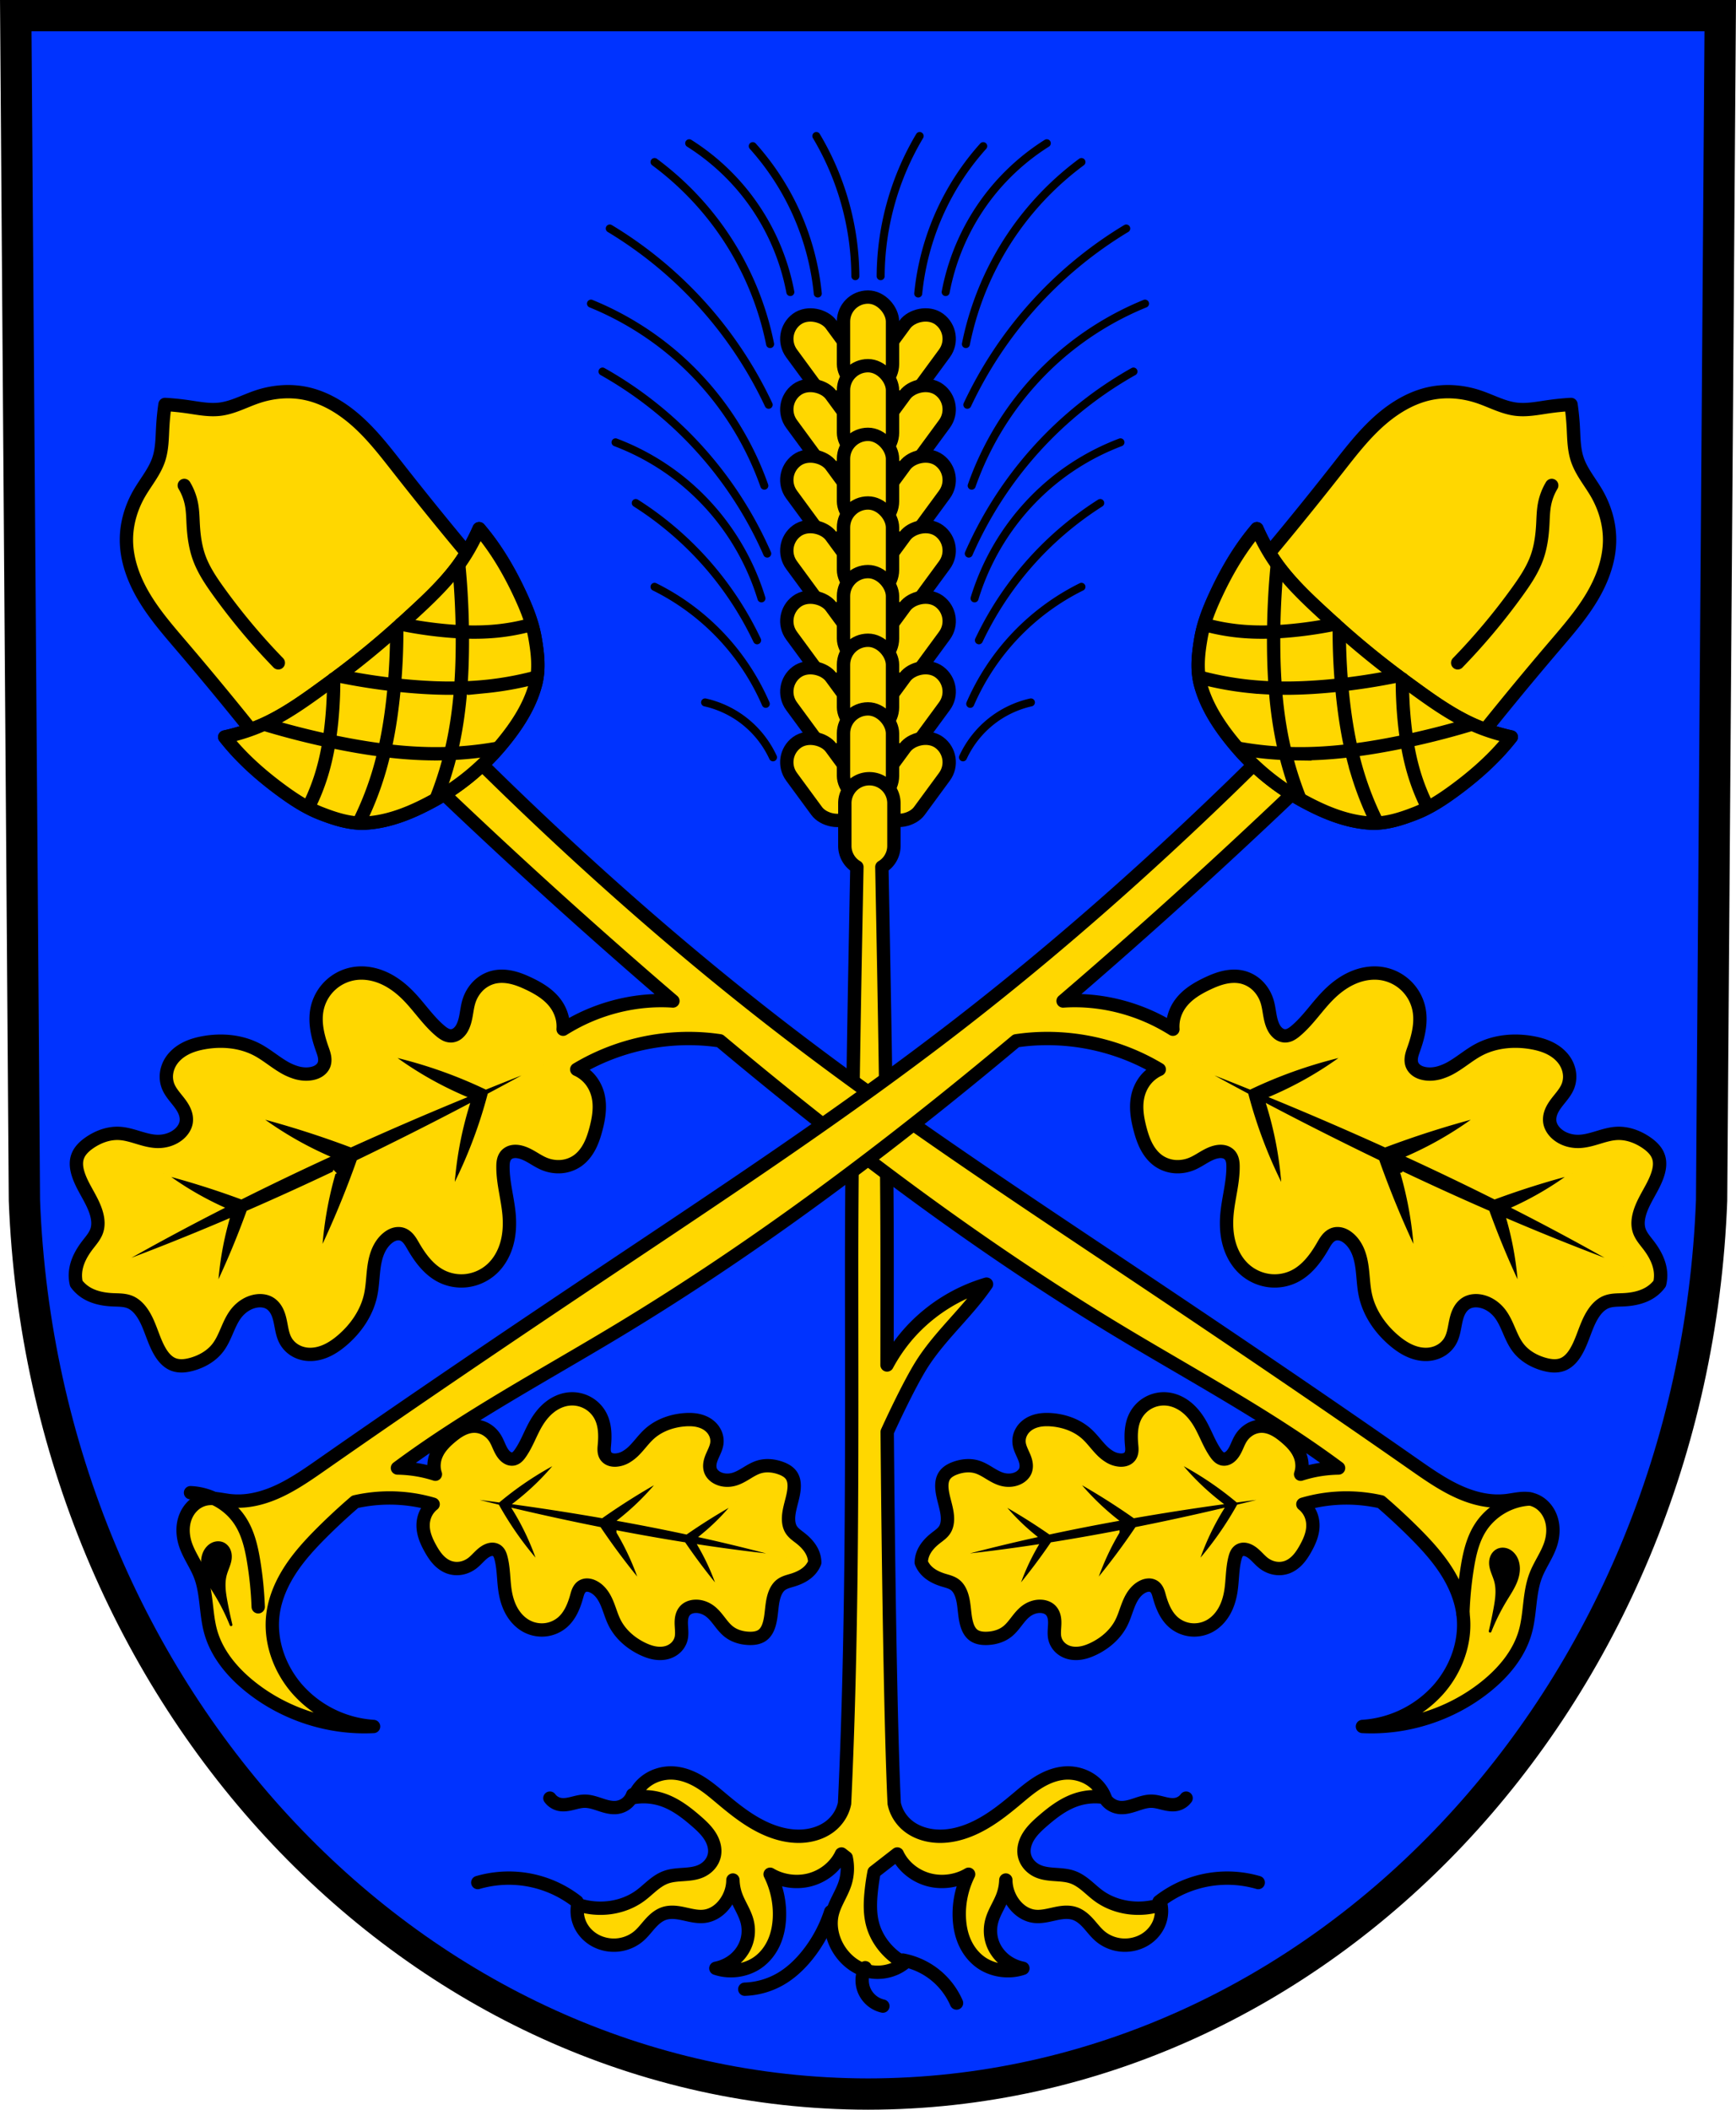 <svg xmlns="http://www.w3.org/2000/svg" width="651.195" height="791.22" viewBox="0 0 172.295 209.344"><g transform="translate(-1.188 -14.904)"><path style="fill:#03f;fill-opacity:1;fill-rule:evenodd;stroke:#000;stroke-width:3.104;stroke-opacity:1" d="m171.92 16.456-.858 117.58c-1.872 49.46-38.865 88.632-83.726 88.66-44.821-.061-81.827-39.247-83.726-88.66l-.858-117.58h84.582z"/><rect transform="rotate(-36.293)" rx="2.432" ry="2.432" y="85.05" x="34.699" height="9.082" width="4.864" style="fill:gold;fill-opacity:1;stroke:#000;stroke-width:1.323;stroke-linecap:round;stroke-linejoin:round;stroke-miterlimit:4;stroke-dasharray:none;stroke-opacity:1;paint-order:markers fill stroke"/><rect transform="rotate(-36.293)" rx="2.432" ry="2.432" y="90.693" x="30.555" height="9.082" width="4.864" style="fill:gold;fill-opacity:1;stroke:#000;stroke-width:1.323;stroke-linecap:round;stroke-linejoin:round;stroke-miterlimit:4;stroke-dasharray:none;stroke-opacity:1;paint-order:markers fill stroke"/><rect transform="rotate(-36.293)" rx="2.432" ry="2.432" y="96.336" x="26.41" height="9.082" width="4.864" style="fill:gold;fill-opacity:1;stroke:#000;stroke-width:1.323;stroke-linecap:round;stroke-linejoin:round;stroke-miterlimit:4;stroke-dasharray:none;stroke-opacity:1;paint-order:markers fill stroke"/><rect transform="rotate(-36.293)" rx="2.432" ry="2.432" y="101.979" x="22.266" height="9.082" width="4.864" style="fill:gold;fill-opacity:1;stroke:#000;stroke-width:1.323;stroke-linecap:round;stroke-linejoin:round;stroke-miterlimit:4;stroke-dasharray:none;stroke-opacity:1;paint-order:markers fill stroke"/><rect transform="rotate(-36.293)" rx="2.432" ry="2.432" y="107.623" x="18.122" height="9.082" width="4.864" style="fill:gold;fill-opacity:1;stroke:#000;stroke-width:1.323;stroke-linecap:round;stroke-linejoin:round;stroke-miterlimit:4;stroke-dasharray:none;stroke-opacity:1;paint-order:markers fill stroke"/><rect transform="rotate(-36.293)" rx="2.432" ry="2.432" y="113.266" x="13.978" height="9.082" width="4.864" style="fill:gold;fill-opacity:1;stroke:#000;stroke-width:1.323;stroke-linecap:round;stroke-linejoin:round;stroke-miterlimit:4;stroke-dasharray:none;stroke-opacity:1;paint-order:markers fill stroke"/><rect transform="rotate(-36.293)" rx="2.432" ry="2.432" y="118.909" x="9.833" height="9.082" width="4.864" style="fill:gold;fill-opacity:1;stroke:#000;stroke-width:1.323;stroke-linecap:round;stroke-linejoin:round;stroke-miterlimit:4;stroke-dasharray:none;stroke-opacity:1;paint-order:markers fill stroke"/><rect style="fill:gold;fill-opacity:1;stroke:#000;stroke-width:1.323;stroke-linecap:round;stroke-linejoin:round;stroke-miterlimit:4;stroke-dasharray:none;stroke-opacity:1;paint-order:markers fill stroke" width="4.864" height="9.082" x="-106.086" y="-18.342" ry="2.432" rx="2.432" transform="scale(-1 1) rotate(-36.293)"/><rect style="fill:gold;fill-opacity:1;stroke:#000;stroke-width:1.323;stroke-linecap:round;stroke-linejoin:round;stroke-miterlimit:4;stroke-dasharray:none;stroke-opacity:1;paint-order:markers fill stroke" width="4.864" height="9.082" x="-110.23" y="-12.699" ry="2.432" rx="2.432" transform="scale(-1 1) rotate(-36.293)"/><rect style="fill:gold;fill-opacity:1;stroke:#000;stroke-width:1.323;stroke-linecap:round;stroke-linejoin:round;stroke-miterlimit:4;stroke-dasharray:none;stroke-opacity:1;paint-order:markers fill stroke" width="4.864" height="9.082" x="-114.375" y="-7.056" ry="2.432" rx="2.432" transform="scale(-1 1) rotate(-36.293)"/><rect style="fill:gold;fill-opacity:1;stroke:#000;stroke-width:1.323;stroke-linecap:round;stroke-linejoin:round;stroke-miterlimit:4;stroke-dasharray:none;stroke-opacity:1;paint-order:markers fill stroke" width="4.864" height="9.082" x="-118.519" y="-1.413" ry="2.432" rx="2.432" transform="scale(-1 1) rotate(-36.293)"/><rect style="fill:gold;fill-opacity:1;stroke:#000;stroke-width:1.323;stroke-linecap:round;stroke-linejoin:round;stroke-miterlimit:4;stroke-dasharray:none;stroke-opacity:1;paint-order:markers fill stroke" width="4.864" height="9.082" x="-122.663" y="4.23" ry="2.432" rx="2.432" transform="scale(-1 1) rotate(-36.293)"/><rect style="fill:gold;fill-opacity:1;stroke:#000;stroke-width:1.323;stroke-linecap:round;stroke-linejoin:round;stroke-miterlimit:4;stroke-dasharray:none;stroke-opacity:1;paint-order:markers fill stroke" width="4.864" height="9.082" x="-126.807" y="9.873" ry="2.432" rx="2.432" transform="scale(-1 1) rotate(-36.293)"/><rect style="fill:gold;fill-opacity:1;stroke:#000;stroke-width:1.323;stroke-linecap:round;stroke-linejoin:round;stroke-miterlimit:4;stroke-dasharray:none;stroke-opacity:1;paint-order:markers fill stroke" width="4.864" height="9.082" x="-130.952" y="15.516" ry="2.432" rx="2.432" transform="scale(-1 1) rotate(-36.293)"/><rect style="fill:gold;fill-opacity:1;stroke:#000;stroke-width:1.323;stroke-linecap:round;stroke-linejoin:round;stroke-miterlimit:4;stroke-dasharray:none;stroke-opacity:1;paint-order:markers fill stroke" width="4.864" height="9.082" x="84.904" y="44.381" ry="2.432" rx="2.432"/><rect style="fill:gold;fill-opacity:1;stroke:#000;stroke-width:1.323;stroke-linecap:round;stroke-linejoin:round;stroke-miterlimit:4;stroke-dasharray:none;stroke-opacity:1;paint-order:markers fill stroke" width="4.864" height="9.082" x="84.904" y="51.192" ry="2.432" rx="2.432"/><rect style="fill:gold;fill-opacity:1;stroke:#000;stroke-width:1.323;stroke-linecap:round;stroke-linejoin:round;stroke-miterlimit:4;stroke-dasharray:none;stroke-opacity:1;paint-order:markers fill stroke" width="4.864" height="9.082" x="84.904" y="58.003" ry="2.432" rx="2.432"/><rect style="fill:gold;fill-opacity:1;stroke:#000;stroke-width:1.323;stroke-linecap:round;stroke-linejoin:round;stroke-miterlimit:4;stroke-dasharray:none;stroke-opacity:1;paint-order:markers fill stroke" width="4.864" height="9.082" x="84.904" y="64.813" ry="2.432" rx="2.432"/><rect style="fill:gold;fill-opacity:1;stroke:#000;stroke-width:1.323;stroke-linecap:round;stroke-linejoin:round;stroke-miterlimit:4;stroke-dasharray:none;stroke-opacity:1;paint-order:markers fill stroke" width="4.864" height="9.082" x="84.904" y="71.624" ry="2.432" rx="2.432"/><rect style="fill:gold;fill-opacity:1;stroke:#000;stroke-width:1.323;stroke-linecap:round;stroke-linejoin:round;stroke-miterlimit:4;stroke-dasharray:none;stroke-opacity:1;paint-order:markers fill stroke" width="4.864" height="9.082" x="84.904" y="78.435" ry="2.432" rx="2.432"/><rect style="fill:gold;fill-opacity:1;stroke:#000;stroke-width:1.323;stroke-linecap:round;stroke-linejoin:round;stroke-miterlimit:4;stroke-dasharray:none;stroke-opacity:1;paint-order:markers fill stroke" width="4.864" height="9.082" x="84.904" y="85.246" ry="2.432" rx="2.432"/><path d="M-109.494 90.052a9.828 9.828 0 0 0-3.011-3.728 9.816 9.816 0 0 0-3.728-1.72M-110.211 84.747a23.345 23.345 0 0 0-4.445-6.738 23.347 23.347 0 0 0-6.595-4.875M-111.072 78.439a32.78 32.78 0 0 0-4.874-7.456 32.786 32.786 0 0 0-7.169-6.165M-110.641 74.28a24.156 24.156 0 0 0-7.6-11.469 24.048 24.048 0 0 0-6.881-4.014M-110.068 69.836a38.515 38.515 0 0 0-7.885-11.613 38.47 38.47 0 0 0-8.46-6.451M-110.355 63.098a30.54 30.54 0 0 0-8.459-12.617 30.455 30.455 0 0 0-8.745-5.448M-109.925 55.07a40.574 40.574 0 0 0-6.308-9.607 40.584 40.584 0 0 0-9.462-7.885M-109.781 49.047a29.83 29.83 0 0 0-4.875-11.326 29.786 29.786 0 0 0-6.595-6.738M-107.774 43.886a22.418 22.418 0 0 0-4.445-9.75 22.364 22.364 0 0 0-5.591-5.017M-105.05 44.03A25.758 25.758 0 0 0-107.2 36a25.752 25.752 0 0 0-4.302-6.594M-101.322 42.309a27.462 27.462 0 0 0-3.871-13.907" style="fill:none;stroke:#000;stroke-width:.794;stroke-linecap:round;stroke-linejoin:round;stroke-miterlimit:4;stroke-dasharray:none;stroke-opacity:1" transform="translate(187.401)"/><path style="fill:none;stroke:#000;stroke-width:.794;stroke-linecap:round;stroke-linejoin:round;stroke-miterlimit:4;stroke-dasharray:none;stroke-opacity:1" d="M-109.494 90.052a9.828 9.828 0 0 0-3.011-3.728 9.816 9.816 0 0 0-3.728-1.72M-110.211 84.747a23.345 23.345 0 0 0-4.445-6.738 23.347 23.347 0 0 0-6.595-4.875M-111.072 78.439a32.78 32.78 0 0 0-4.874-7.456 32.786 32.786 0 0 0-7.169-6.165M-110.641 74.28a24.156 24.156 0 0 0-7.6-11.469 24.048 24.048 0 0 0-6.881-4.014M-110.068 69.836a38.515 38.515 0 0 0-7.885-11.613 38.47 38.47 0 0 0-8.46-6.451M-110.355 63.098a30.54 30.54 0 0 0-8.459-12.617 30.455 30.455 0 0 0-8.745-5.448M-109.925 55.07a40.574 40.574 0 0 0-6.308-9.607 40.584 40.584 0 0 0-9.462-7.885M-109.781 49.047a29.83 29.83 0 0 0-4.875-11.326 29.786 29.786 0 0 0-6.595-6.738M-107.774 43.886a22.418 22.418 0 0 0-4.445-9.75 22.364 22.364 0 0 0-5.591-5.017M-105.05 44.03A25.758 25.758 0 0 0-107.2 36a25.752 25.752 0 0 0-4.302-6.594M-101.322 42.309a27.462 27.462 0 0 0-3.871-13.907" transform="matrix(-1 0 0 1 -12.73 0)"/><path style="fill:gold;fill-opacity:1;stroke:#000;stroke-width:5;stroke-linecap:round;stroke-linejoin:round;stroke-miterlimit:4;stroke-dasharray:none;stroke-opacity:1" d="M325.598 291.6a9.171 9.171 0 0 0-9.192 9.191v15.943a9.159 9.159 0 0 0 4.516 7.91c-.961 50.575-1.988 101.162-1.969 151.745.023 66.31.474 132.622-2.646 198.869-.675 3.427-2.712 6.606-5.63 8.781-3.101 2.313-7.102 3.457-11.072 3.543-3.97.086-7.912-.84-11.554-2.316-6.63-2.688-12.25-7.124-17.625-11.633-2.772-2.325-5.528-4.7-8.678-6.559-3.15-1.858-6.76-3.189-10.486-3.195-3.037-.004-6.067.892-8.545 2.53-2.478 1.637-4.392 4.007-5.395 6.68a22.309 22.309 0 0 1 9.873.544c5.124 1.474 9.425 4.726 13.358 8.127 1.995 1.725 3.958 3.536 5.347 5.719 1.39 2.182 2.167 4.8 1.621 7.287-.286 1.305-.93 2.537-1.841 3.564-.91 1.027-2.083 1.848-3.385 2.397-1.982.834-4.195 1.027-6.363 1.177-2.169.15-4.377.276-6.412.99-1.95.685-3.645 1.88-5.206 3.169-1.56 1.287-3.02 2.684-4.668 3.875-3.19 2.304-7.045 3.776-11.035 4.335a27.217 27.217 0 0 1-12.197-1.084 12.068 12.068 0 0 0 .81 7.317c1.026 2.296 2.787 4.301 4.999 5.69 2.513 1.576 5.598 2.342 8.619 2.146 3.021-.196 5.962-1.352 8.224-3.23 1.71-1.42 3.01-3.207 4.483-4.84 1.473-1.634 3.212-3.172 5.388-3.83 1.214-.368 2.514-.443 3.786-.352 1.272.09 2.524.343 3.765.617 2.483.548 5.031 1.192 7.551.818 1.554-.23 3.027-.849 4.303-1.709 1.275-.86 2.357-1.956 3.246-3.168 1.86-2.536 2.885-5.597 2.904-8.67.06 2.027.451 4.043 1.16 5.96 1.163 3.142 3.16 5.997 4.065 9.212.695 2.474.71 5.116 0 7.586-.728 2.532-2.218 4.869-4.254 6.674-2.037 1.805-4.613 3.073-7.36 3.621 5.173 1.769 11.281.926 15.682-2.166 2.72-1.91 4.763-4.588 6.076-7.517 1.314-2.93 1.918-6.108 2.053-9.282.237-5.573-.968-11.196-3.484-16.255 4.24 2.546 9.638 3.352 14.52 2.168 5.363-1.303 9.995-5.007 12.195-9.754l1.777 1.382c.672 3.158.562 6.483-.422 9.559-1.3 4.064-3.979 7.633-4.893 11.8-.847 3.867-.071 7.987 1.727 11.513 2.292 4.495 6.357 8.17 11.225 9.498 4.801 1.31 10.199.207 14.103-2.88a25.239 25.239 0 0 1-6.619-5.179c-2.395-2.627-4.231-5.786-5.182-9.211-1.11-4.003-.997-8.242-.576-12.375a86.31 86.31 0 0 1 1.076-7.352l8.69-6.755c2.2 4.747 6.835 8.451 12.199 9.754 4.881 1.184 10.276.378 14.518-2.168-2.517 5.06-3.722 10.682-3.485 16.255.135 3.174.74 6.352 2.053 9.282 1.313 2.93 3.359 5.607 6.078 7.517 4.401 3.092 10.507 3.935 15.68 2.166-2.747-.548-5.323-1.816-7.36-3.62-2.036-1.806-3.527-4.143-4.255-6.675-.71-2.47-.696-5.112 0-7.586.904-3.215 2.901-6.07 4.064-9.213a18.764 18.764 0 0 0 1.162-5.958c.019 3.072 1.045 6.133 2.904 8.67.889 1.211 1.969 2.308 3.245 3.167 1.275.86 2.75 1.479 4.304 1.71 2.52.373 5.068-.27 7.551-.819 1.241-.274 2.494-.526 3.766-.617 1.272-.091 2.571-.015 3.785.351 2.177.659 3.913 2.197 5.386 3.83 1.474 1.634 2.777 3.421 4.487 4.84 2.262 1.879 5.2 3.035 8.22 3.23 3.022.197 6.109-.569 8.622-2.146 2.211-1.388 3.972-3.393 4.998-5.69a12.066 12.066 0 0 0 .808-7.316 27.205 27.205 0 0 1-12.195 1.084c-3.99-.559-7.843-2.03-11.033-4.336-1.648-1.19-3.108-2.587-4.668-3.875-1.56-1.287-3.257-2.483-5.207-3.167-2.035-.715-4.244-.84-6.412-.99-2.169-.15-4.384-.344-6.366-1.178a9.405 9.405 0 0 1-3.382-2.397c-.91-1.027-1.558-2.259-1.844-3.564-.546-2.487.235-5.105 1.625-7.287 1.39-2.183 3.35-3.994 5.346-5.72 3.932-3.4 8.233-6.652 13.357-8.126a22.298 22.298 0 0 1 9.871-.543c-1.002-2.674-2.915-5.044-5.393-6.682-2.477-1.637-5.508-2.534-8.544-2.53-3.727.009-7.336 1.338-10.487 3.196-3.15 1.858-5.908 4.234-8.68 6.559-5.375 4.509-10.992 8.945-17.623 11.633-3.642 1.476-7.586 2.402-11.556 2.316-3.97-.086-7.967-1.23-11.069-3.543-2.917-2.175-4.955-5.354-5.63-8.781-1.869-39.675-2.614-139.082-2.614-139.082s8.084-17.872 13.43-26.05c6.876-10.519 16.714-18.956 23.764-29.27a62.724 62.724 0 0 0-27.588 16.859c-3.807 4.005-7.049 8.534-9.664 13.4.009-11.575.021-23.15.025-34.726.018-50.583-1.008-101.171-1.969-151.746a9.16 9.16 0 0 0 4.514-7.909v-15.943c0-5.092-4.1-9.191-9.191-9.191z" transform="matrix(.265 0 0 .265 1.188 14.904)"/><path transform="translate(187.15)" style="fill:none;stroke:#000;stroke-width:1.323;stroke-linecap:round;stroke-linejoin:round;stroke-miterlimit:4;stroke-dasharray:none;stroke-opacity:1" d="M-128.702 203.602a11.025 11.025 0 0 0-5.045-2.199 11.011 11.011 0 0 0-4.797.305M-123.17 192.992a1.93 1.93 0 0 1-.585.835 1.93 1.93 0 0 1-.93.418c-.553.086-1.112-.073-1.644-.248-.531-.175-1.07-.37-1.63-.361-.425.007-.838.132-1.252.23-.413.1-.847.172-1.261.075a1.593 1.593 0 0 1-.914-.61M-103.516 204.601a13.544 13.544 0 0 1-2.284 4.265c-.766.962-1.673 1.827-2.741 2.436a7.6 7.6 0 0 1-3.503.99M-100.09 210.16a2.669 2.669 0 0 0-.151 2.132c.15.415.406.79.737 1.082.33.292.736.498 1.166.594M-96.358 209.399a7.308 7.308 0 0 1 2.97 1.294 7.32 7.32 0 0 1 2.36 2.97"/><path transform="matrix(-1 0 0 1 -12.478 0)" style="fill:none;stroke:#000;stroke-width:1.323;stroke-linecap:round;stroke-linejoin:round;stroke-miterlimit:4;stroke-dasharray:none;stroke-opacity:1" d="M-128.702 203.602a11.025 11.025 0 0 0-5.045-2.199 11.011 11.011 0 0 0-4.797.305M-123.17 192.992a1.93 1.93 0 0 1-.585.835 1.93 1.93 0 0 1-.93.418c-.553.086-1.112-.073-1.644-.248-.531-.175-1.07-.37-1.63-.361-.425.007-.838.132-1.252.23-.413.1-.847.172-1.261.075a1.593 1.593 0 0 1-.914-.61"/><path d="M-175.718 129.088a2.188 2.188 0 0 0-.335.63c-.193.587-.085 1.231.117 1.813.17.493.406.96.655 1.418.435.803.917 1.597 1.146 2.483.133.516.174 1.07.008 1.577-.178.543-.573.983-.921 1.437-.611.796-1.113 1.718-1.197 2.715-.032.372-.004.749.081 1.112.22.3.49.564.792.78.813.578 1.836.786 2.834.83.57.026 1.158.006 1.686.219.492.2.887.59 1.193 1.023.526.747.817 1.63 1.146 2.483.188.487.391.97.655 1.419.312.53.732 1.028 1.302 1.259.294.119.615.161.932.15.317-.012.63-.075.937-.16.99-.278 1.932-.815 2.562-1.63.402-.52.664-1.13.924-1.732.26-.603.527-1.213.938-1.725.478-.595 1.156-1.044 1.906-1.178.474-.085.984-.038 1.394.211.25.152.454.372.608.62.154.249.26.524.339.806.215.766.241 1.6.627 2.294.206.372.509.686.867.915.357.228.77.37 1.191.422.646.08 1.308-.052 1.908-.31.6-.257 1.142-.635 1.639-1.06 1.37-1.166 2.447-2.728 2.829-4.483.216-.991.209-2.016.372-3.017.082-.5.208-.997.42-1.459.212-.461.513-.887.91-1.205.197-.16.42-.292.663-.365.243-.073.508-.084.75-.008.267.085.493.272.671.489.179.217.315.465.456.708.698 1.205 1.574 2.377 2.823 2.993a4.433 4.433 0 0 0 2.497.414 4.536 4.536 0 0 0 2.49-1.165c.716-.663 1.204-1.552 1.467-2.49.262-.94.307-1.928.224-2.898-.137-1.591-.616-3.149-.606-4.747 0-.205.01-.412.057-.613.047-.2.133-.394.272-.547a1.12 1.12 0 0 1 .602-.328c.228-.047.464-.034.691.011.441.088.848.296 1.236.521.388.226.766.473 1.179.65a3.68 3.68 0 0 0 1.701.298 3.294 3.294 0 0 0 1.635-.564c.514-.354.913-.86 1.207-1.412.293-.551.487-1.15.646-1.753.282-1.066.464-2.193.222-3.265a3.963 3.963 0 0 0-.71-1.537 3.716 3.716 0 0 0-1.416-1.115c.776-.462 1.578-.88 2.405-1.242a21.708 21.708 0 0 1 10.108-1.78c.566.037 1.13.1 1.69.182 12.5 10.47 25.535 20.318 39.487 28.74 7.361 4.443 15.046 8.544 21.919 13.65-.71.013-1.418.08-2.115.205-.56.101-1.11.242-1.651.413.08-.236.126-.483.136-.731a2.812 2.812 0 0 0-.217-1.182c-.297-.72-.862-1.294-1.46-1.793-.339-.282-.694-.549-1.09-.746-.394-.197-.832-.324-1.274-.316a2.338 2.338 0 0 0-1.176.35 2.64 2.64 0 0 0-.864.876c-.166.273-.284.571-.417.862-.132.291-.283.58-.502.813-.113.12-.246.224-.397.291a.796.796 0 0 1-.482.06.855.855 0 0 1-.38-.204 1.934 1.934 0 0 1-.284-.329c-.657-.92-1.016-2.016-1.586-2.992-.347-.594-.777-1.147-1.312-1.581-.535-.434-1.18-.745-1.866-.832a3.175 3.175 0 0 0-3.192 1.629c-.472.871-.501 1.91-.414 2.895.018.198.04.398.025.597-.015.2-.068.401-.19.561a.917.917 0 0 1-.436.304c-.171.059-.354.075-.533.065a2.322 2.322 0 0 1-1.02-.321 4.005 4.005 0 0 1-.837-.669c-.502-.51-.917-1.105-1.446-1.588-.937-.855-2.197-1.312-3.467-1.42-.46-.038-.929-.034-1.381.066-.452.1-.889.297-1.23.61a2.063 2.063 0 0 0-.518.736 1.84 1.84 0 0 0-.129.887c.06.56.385 1.052.573 1.584.069.195.12.398.132.605.012.207-.015.419-.098.61-.136.313-.412.55-.721.698-.489.232-1.064.254-1.584.107-.447-.126-.85-.367-1.247-.607-.396-.24-.797-.485-1.242-.619-.697-.21-1.461-.13-2.148.119a2.86 2.86 0 0 0-.607.294 1.903 1.903 0 0 0-.137.1c-.132.106-.25.23-.341.372-.236.37-.276.83-.24 1.266.03.368.11.731.2 1.09.157.628.348 1.259.35 1.908 0 .377-.07.765-.274 1.084-.218.341-.567.573-.887.823-.56.438-1.067.982-1.301 1.652a2.52 2.52 0 0 0-.14.778c.098.245.236.474.406.676.456.54 1.122.865 1.8 1.072.388.118.796.21 1.12.45.304.224.506.56.64.913.229.606.273 1.264.35 1.908.042.368.096.735.199 1.09.12.42.32.836.672 1.095.18.134.394.22.614.268.22.049.446.061.672.057.729-.016 1.471-.217 2.048-.665.368-.285.655-.658.94-1.025.285-.368.577-.739.95-1.018.433-.324.978-.511 1.517-.47.34.025.683.148.92.392.145.148.246.335.308.533s.086.405.091.613c.013.564-.117 1.14.025 1.686.076.292.23.562.435.782.205.22.463.39.744.501.43.17.908.196 1.366.126.457-.07.897-.234 1.313-.437 1.147-.558 2.163-1.44 2.735-2.577.323-.642.499-1.347.788-2.005.144-.329.318-.648.546-.927.227-.28.51-.518.837-.667a1.41 1.41 0 0 1 .52-.132.911.911 0 0 1 .517.127c.17.106.291.274.376.454.084.181.134.375.188.567.266.951.661 1.912 1.411 2.556a3.15 3.15 0 0 0 1.643.726 3.216 3.216 0 0 0 1.916-.357c.61-.329 1.102-.853 1.448-1.45.346-.599.55-1.27.665-1.95.186-1.117.133-2.27.421-3.366.037-.14.08-.282.148-.41a.859.859 0 0 1 .283-.328.794.794 0 0 1 .472-.119c.165.008.325.06.473.13.288.139.53.354.757.577.227.224.443.46.695.655.326.252.71.432 1.116.507.407.075.834.045 1.223-.098.416-.152.78-.428 1.079-.755.299-.326.537-.703.753-1.089.382-.682.706-1.423.729-2.202a2.812 2.812 0 0 0-.216-1.181 2.64 2.64 0 0 0-.777-1.017c.615-.18 1.24-.324 1.872-.426a15.453 15.453 0 0 1 5.873.186 60.747 60.747 0 0 1 3.35 3.107c1.114 1.116 2.185 2.285 3.05 3.603.864 1.318 1.52 2.795 1.737 4.356.38 2.727-.641 5.558-2.478 7.61a11.053 11.053 0 0 1-7.493 3.618c4.379.228 8.824-1.208 12.244-3.953 1.772-1.423 3.309-3.253 3.921-5.442.516-1.843.355-3.848 1.052-5.63.414-1.06 1.116-1.995 1.466-3.077.284-.881.317-1.863-.03-2.722a3.043 3.043 0 0 0-.783-1.132 2.625 2.625 0 0 0-1.224-.62c-.782-.157-1.583.075-2.375.167a7.651 7.651 0 0 1-2.197-.08c-2.556-.45-4.77-1.982-6.897-3.467-9.336-6.52-18.77-12.896-28.237-19.223-11.832-7.908-23.729-15.749-34.983-24.46-9.529-7.377-18.577-15.363-27.226-23.755a383.406 383.406 0 0 1-8.082-8.079l-3.346 3.6a593.29 593.29 0 0 0 26.443 24.319c.605.523 1.213 1.044 1.82 1.565-.155-.01-.31-.02-.466-.026-2.855-.115-5.728.486-8.323 1.681-.727.335-1.43.722-2.109 1.146.026-.35.003-.704-.07-1.047a3.963 3.963 0 0 0-.71-1.537c-.659-.878-1.63-1.464-2.623-1.935-.561-.267-1.14-.505-1.748-.635-.608-.13-1.25-.15-1.851.017a3.302 3.302 0 0 0-1.482.893 3.73 3.73 0 0 0-.871 1.5c-.132.432-.188.882-.268 1.326-.079.444-.183.891-.4 1.287a1.765 1.765 0 0 1-.439.538 1.12 1.12 0 0 1-.638.252 1.198 1.198 0 0 1-.59-.144 2.733 2.733 0 0 1-.503-.351c-1.22-1.024-2.094-2.396-3.214-3.528-.682-.69-1.463-1.293-2.346-1.697-.882-.404-1.871-.601-2.838-.48a4.486 4.486 0 0 0-3.786 3.35c-.338 1.358-.013 2.788.452 4.101.094.266.194.53.243.808.05.277.047.572-.062.833-.098.234-.278.43-.49.57-.212.14-.456.225-.705.275-.497.1-1.015.056-1.502-.079a5.621 5.621 0 0 1-1.378-.618c-.866-.52-1.64-1.186-2.531-1.66-1.58-.838-3.46-1.017-5.23-.716-.643.11-1.28.28-1.863.575-.582.295-1.11.72-1.466 1.267-.233.358-.39.767-.447 1.189a2.6 2.6 0 0 0 .135 1.257c.28.744.895 1.302 1.338 1.961.162.243.304.502.393.78.09.28.125.578.08.868-.076.476-.37.897-.74 1.207-.585.49-1.363.722-2.124.706-.654-.015-1.29-.202-1.915-.39-.625-.189-1.258-.382-1.912-.408-1.025-.041-2.04.337-2.89.919-.262.18-.512.38-.725.617-.054.059-.104.12-.152.184z" style="fill:gold;fill-opacity:1;stroke:#000;stroke-width:1.323;stroke-linecap:butt;stroke-linejoin:round;stroke-miterlimit:4;stroke-dasharray:none;stroke-opacity:1" transform="translate(184.925)"/><path transform="rotate(-54.221 227.948 388.318)" d="M353.322 197.418a36.628 36.628 0 0 1 3.838-2.246c1.268-.642 2.608-1.218 4.027-1.31 1.986-.13 4.012.773 5.244 2.337" style="fill:none;stroke:#000;stroke-width:1.323;stroke-linecap:round;stroke-linejoin:miter;stroke-miterlimit:4;stroke-dasharray:none;stroke-opacity:1"/><path transform="rotate(-54.221 227.948 388.318)" d="M353.461 200.65c.71-.295 1.413-.607 2.107-.936.829-.393 1.672-.83 2.247-1.545.33-.41.56-.898.937-1.264.214-.209.475-.374.764-.45a1.26 1.26 0 0 1 .875.075c.32.16.548.478.632.825.083.348.029.721-.117 1.048-.162.362-.434.67-.754.903-.321.233-.69.394-1.072.502-.713.201-1.462.222-2.2.28-1.153.092-2.298.28-3.419.562z" style="fill:#000;stroke:#000;stroke-width:.265px;stroke-linecap:round;stroke-linejoin:round;stroke-opacity:1"/><path d="M-167.526 131.32a31.525 31.525 0 0 0 5.765 3.433 249.274 249.274 0 0 0-10.765 5.817 248.813 248.813 0 0 0 11.362-4.524 31.82 31.82 0 0 0-1.112 6.645 84.687 84.687 0 0 0 3.144-7.521c2.872-1.25 5.724-2.55 8.556-3.892a36.096 36.096 0 0 0-1.366 7.898 94.777 94.777 0 0 0 3.741-9.033 353.572 353.572 0 0 0 10.873-5.478 36.34 36.34 0 0 0-.92 3.732 36.2 36.2 0 0 0-.567 4.57 46.698 46.698 0 0 0 3.622-9.433 361.8 361.8 0 0 0 5.39-2.932 366.019 366.019 0 0 0-5.704 2.252 46.186 46.186 0 0 0-4.063-1.7 46.365 46.365 0 0 0-5.437-1.6 35.684 35.684 0 0 0 3.837 2.512 35.732 35.732 0 0 0 3.427 1.702 347.508 347.508 0 0 0-11.173 4.825 94.793 94.793 0 0 0-9.274-2.95 35.673 35.673 0 0 0 3.835 2.51c.988.56 2.005 1.07 3.042 1.533a297.497 297.497 0 0 0-8.474 4.069 83.421 83.421 0 0 0-7.74-2.435M-84.437 163.963a22.4 22.4 0 0 0 3.356 3.379 176.719 176.719 0 0 0-8.423 2.085 176.495 176.495 0 0 0 8.605-1.092 22.521 22.521 0 0 0-1.937 4.366 59.968 59.968 0 0 0 3.487-4.607c2.194-.35 4.383-.736 6.566-1.154a25.552 25.552 0 0 0-2.332 5.18 67.842 67.842 0 0 0 4.164-5.539 250.83 250.83 0 0 0 8.437-1.833 25.722 25.722 0 0 0-1.29 2.4A25.626 25.626 0 0 0-65 170.183a33.057 33.057 0 0 0 4.153-5.834c1.41-.34 2.817-.693 4.22-1.057-1.44.166-2.878.345-4.316.535a32.843 32.843 0 0 0-2.492-1.887 32.958 32.958 0 0 0-3.453-2.063 25.357 25.357 0 0 0 2.193 2.405c.652.628 1.339 1.22 2.054 1.776a246.51 246.51 0 0 0-8.528 1.332 67.404 67.404 0 0 0-5.851-3.671 25.348 25.348 0 0 0 4.011 3.996 210.95 210.95 0 0 0-6.54 1.29 59.27 59.27 0 0 0-4.888-3.043" style="fill:#000;fill-opacity:1;fill-rule:evenodd;stroke:gold;stroke-width:.318;stroke-miterlimit:4;stroke-dasharray:none;stroke-opacity:1" transform="translate(184.925)"/><path d="M-137.068 72.678a351.631 351.631 0 0 1-9.279-11.336c-1.244-1.586-2.482-3.192-3.974-4.546-1.491-1.356-3.268-2.462-5.244-2.86-1.587-.32-3.256-.167-4.788.353-1.223.414-2.385 1.062-3.666 1.219-1.072.13-2.15-.092-3.22-.246a25.583 25.583 0 0 0-2.24-.223c-.108.743-.182 1.49-.224 2.24-.06 1.078-.055 2.18-.395 3.205-.407 1.226-1.27 2.237-1.919 3.354-.812 1.4-1.29 3.006-1.29 4.625-.001 2.015.733 3.975 1.767 5.706 1.034 1.73 2.363 3.261 3.672 4.794A351.645 351.645 0 0 1-158.59 90.3l10.76-8.81 10.758-8.81z" style="fill:gold;fill-opacity:1;fill-rule:evenodd;stroke:#000;stroke-width:1.323;stroke-linecap:round;stroke-linejoin:round;stroke-miterlimit:4;stroke-dasharray:none" transform="translate(187.042)"/><path style="fill:none;fill-rule:evenodd;stroke:#000;stroke-width:1.323;stroke-linecap:round;stroke-linejoin:round;stroke-miterlimit:4;stroke-dasharray:none" d="M-158.232 80.677a63.01 63.01 0 0 1-5.931-7.08c-.757-1.051-1.49-2.141-1.929-3.36-.37-1.033-.52-2.132-.583-3.227-.039-.687-.044-1.379-.172-2.054a5.73 5.73 0 0 0-.718-1.883" transform="translate(187.042)"/><path d="M-136.242 88.96c1.54-1.82 2.957-3.898 3.553-6.206.38-1.475.196-3.068-.067-4.567-.264-1.507-.852-2.952-1.5-4.338-.951-2.04-2.08-4.016-3.475-5.789a25.09 25.09 0 0 0-.57-.696c-.607 1.37-1.35 2.69-2.255 3.881-1.493 1.965-3.35 3.632-5.17 5.3a85.257 85.257 0 0 1-7.36 6.025c-1.993 1.454-3.994 2.947-6.215 4.022-1.347.652-2.787 1.119-4.25 1.443.185.236.375.468.57.697 1.461 1.719 3.175 3.215 4.986 4.55 1.231.91 2.531 1.77 3.957 2.327 1.417.554 2.943 1.05 4.463.968 2.38-.129 4.697-1.107 6.784-2.258a23.483 23.483 0 0 0 6.548-5.36z" style="fill:none;fill-rule:evenodd;stroke:#000;stroke-width:1.323;stroke-linejoin:round;stroke-miterlimit:4;stroke-dasharray:none" transform="translate(187.042)"/><path d="M-142.79 94.322c-2.088 1.15-4.406 2.129-6.785 2.257-1.52.082-3.046-.413-4.463-.967-1.425-.557-2.726-1.419-3.957-2.327-1.81-1.336-3.525-2.832-4.986-4.55a24.603 24.603 0 0 1-.57-.697c1.463-.325 2.903-.792 4.25-1.444 2.221-1.075 4.22-2.566 6.216-4.021a85.438 85.438 0 0 0 7.36-6.026c1.819-1.667 3.676-3.334 5.169-5.3.905-1.191 1.647-2.511 2.254-3.88.195.228.385.46.57.696 1.397 1.772 2.525 3.749 3.477 5.788.647 1.387 1.235 2.831 1.499 4.338.263 1.5.447 3.093.067 4.567-.596 2.309-2.014 4.387-3.553 6.207a23.515 23.515 0 0 1-6.548 5.36z" style="fill:gold;fill-opacity:1;fill-rule:evenodd;stroke:#000;stroke-width:1.323;stroke-linejoin:round;stroke-miterlimit:4;stroke-dasharray:none" transform="translate(187.042)"/><path style="fill:none;fill-rule:evenodd;stroke:#000;stroke-width:1.323;stroke-linecap:round;stroke-miterlimit:4;stroke-dasharray:none" d="M-152.253 81.971c2.098.432 4.218.756 6.348.967 2.73.27 5.484.36 8.212.09a31.427 31.427 0 0 0 4.912-.883M-159.546 86.792c2.48.75 4.998 1.375 7.542 1.876 3.256.64 6.566 1.075 9.884 1.03a34.577 34.577 0 0 0 5.632-.539M-146.067 76.832a40.47 40.47 0 0 0 4.146.631c1.782.177 3.581.235 5.364.06 1.082-.107 2.156-.3 3.208-.578" transform="translate(187.042)"/><path style="fill:none;fill-rule:evenodd;stroke:#000;stroke-width:1.323;stroke-linecap:round;stroke-miterlimit:4;stroke-dasharray:none" d="M-146.479 77.246a61.843 61.843 0 0 1-.307 6.415c-.273 2.729-.73 5.447-1.532 8.07a31.408 31.408 0 0 1-1.837 4.642M-140.314 71.048c.245 2.58.362 5.174.35 7.763-.016 3.32-.244 6.65-.943 9.895a34.519 34.519 0 0 1-1.641 5.416M-152.739 82.295a40.309 40.309 0 0 1-.2 4.19c-.178 1.782-.477 3.558-1.002 5.27a20.542 20.542 0 0 1-1.2 3.032" transform="translate(187.042)"/><g><path d="M-175.718 129.088a2.188 2.188 0 0 0-.335.63c-.193.587-.085 1.231.117 1.813.17.493.406.96.655 1.418.435.803.917 1.597 1.146 2.483.133.516.174 1.07.008 1.577-.178.543-.573.983-.921 1.437-.611.796-1.113 1.718-1.197 2.715-.032.372-.004.749.081 1.112.22.3.49.564.792.78.813.578 1.836.786 2.834.83.57.026 1.158.006 1.686.219.492.2.887.59 1.193 1.023.526.747.817 1.63 1.146 2.483.188.487.391.97.655 1.419.312.53.732 1.028 1.302 1.259.294.119.615.161.932.15.317-.012.63-.075.937-.16.99-.278 1.932-.815 2.562-1.63.402-.52.664-1.13.924-1.732.26-.603.527-1.213.938-1.725.478-.595 1.156-1.044 1.906-1.178.474-.085.984-.038 1.394.211.25.152.454.372.608.62.154.249.26.524.339.806.215.766.241 1.6.627 2.294.206.372.509.686.867.915.357.228.77.37 1.191.422.646.08 1.308-.052 1.908-.31.6-.257 1.142-.635 1.639-1.06 1.37-1.166 2.447-2.728 2.829-4.483.216-.991.209-2.016.372-3.017.082-.5.208-.997.42-1.459.212-.461.513-.887.91-1.205.197-.16.42-.292.663-.365.243-.073.508-.084.75-.008.267.085.493.272.671.489.179.217.315.465.456.708.698 1.205 1.574 2.377 2.823 2.993a4.433 4.433 0 0 0 2.497.414 4.536 4.536 0 0 0 2.49-1.165c.716-.663 1.204-1.552 1.467-2.49.262-.94.307-1.928.224-2.898-.137-1.591-.616-3.149-.606-4.747 0-.205.01-.412.057-.613.047-.2.133-.394.272-.547a1.12 1.12 0 0 1 .602-.328c.228-.047.464-.034.691.011.441.088.848.296 1.236.521.388.226.766.473 1.179.65a3.68 3.68 0 0 0 1.701.298 3.294 3.294 0 0 0 1.635-.564c.514-.354.913-.86 1.207-1.412.293-.551.487-1.15.646-1.753.282-1.066.464-2.193.222-3.265a3.963 3.963 0 0 0-.71-1.537 3.716 3.716 0 0 0-1.416-1.115c.776-.462 1.578-.88 2.405-1.242a21.708 21.708 0 0 1 10.108-1.78c.566.037 1.13.1 1.69.182 12.5 10.47 25.535 20.318 39.487 28.74 7.361 4.443 15.046 8.544 21.919 13.65-.71.013-1.418.08-2.115.205-.56.101-1.11.242-1.651.413.08-.236.126-.483.136-.731a2.812 2.812 0 0 0-.217-1.182c-.297-.72-.862-1.294-1.46-1.793-.339-.282-.694-.549-1.09-.746-.394-.197-.832-.324-1.274-.316a2.338 2.338 0 0 0-1.176.35 2.64 2.64 0 0 0-.864.876c-.166.273-.284.571-.417.862-.132.291-.283.58-.502.813-.113.12-.246.224-.397.291a.796.796 0 0 1-.482.06.855.855 0 0 1-.38-.204 1.934 1.934 0 0 1-.284-.329c-.657-.92-1.016-2.016-1.586-2.992-.347-.594-.777-1.147-1.312-1.581-.535-.434-1.18-.745-1.866-.832a3.175 3.175 0 0 0-3.192 1.629c-.472.871-.501 1.91-.414 2.895.018.198.04.398.025.597-.015.2-.068.401-.19.561a.917.917 0 0 1-.436.304c-.171.059-.354.075-.533.065a2.322 2.322 0 0 1-1.02-.321 4.005 4.005 0 0 1-.837-.669c-.502-.51-.917-1.105-1.446-1.588-.937-.855-2.197-1.312-3.467-1.42-.46-.038-.929-.034-1.381.066-.452.1-.889.297-1.23.61a2.063 2.063 0 0 0-.518.736 1.84 1.84 0 0 0-.129.887c.06.56.385 1.052.573 1.584.069.195.12.398.132.605.012.207-.015.419-.098.61-.136.313-.412.55-.721.698-.489.232-1.064.254-1.584.107-.447-.126-.85-.367-1.247-.607-.396-.24-.797-.485-1.242-.619-.697-.21-1.461-.13-2.148.119a2.86 2.86 0 0 0-.607.294 1.903 1.903 0 0 0-.137.1c-.132.106-.25.23-.341.372-.236.37-.276.83-.24 1.266.03.368.11.731.2 1.09.157.628.348 1.259.35 1.908 0 .377-.07.765-.274 1.084-.218.341-.567.573-.887.823-.56.438-1.067.982-1.301 1.652a2.52 2.52 0 0 0-.14.778c.098.245.236.474.406.676.456.54 1.122.865 1.8 1.072.388.118.796.21 1.12.45.304.224.506.56.64.913.229.606.273 1.264.35 1.908.042.368.096.735.199 1.09.12.42.32.836.672 1.095.18.134.394.22.614.268.22.049.446.061.672.057.729-.016 1.471-.217 2.048-.665.368-.285.655-.658.94-1.025.285-.368.577-.739.95-1.018.433-.324.978-.511 1.517-.47.34.025.683.148.92.392.145.148.246.335.308.533s.086.405.091.613c.013.564-.117 1.14.025 1.686.076.292.23.562.435.782.205.22.463.39.744.501.43.17.908.196 1.366.126.457-.07.897-.234 1.313-.437 1.147-.558 2.163-1.44 2.735-2.577.323-.642.499-1.347.788-2.005.144-.329.318-.648.546-.927.227-.28.51-.518.837-.667a1.41 1.41 0 0 1 .52-.132.911.911 0 0 1 .517.127c.17.106.291.274.376.454.084.181.134.375.188.567.266.951.661 1.912 1.411 2.556a3.15 3.15 0 0 0 1.643.726 3.216 3.216 0 0 0 1.916-.357c.61-.329 1.102-.853 1.448-1.45.346-.599.55-1.27.665-1.95.186-1.117.133-2.27.421-3.366.037-.14.08-.282.148-.41a.859.859 0 0 1 .283-.328.794.794 0 0 1 .472-.119c.165.008.325.06.473.13.288.139.53.354.757.577.227.224.443.46.695.655.326.252.71.432 1.116.507.407.075.834.045 1.223-.098.416-.152.78-.428 1.079-.755.299-.326.537-.703.753-1.089.382-.682.706-1.423.729-2.202a2.812 2.812 0 0 0-.216-1.181 2.64 2.64 0 0 0-.777-1.017c.615-.18 1.24-.324 1.872-.426a15.453 15.453 0 0 1 5.873.186 60.747 60.747 0 0 1 3.35 3.107c1.114 1.116 2.185 2.285 3.05 3.603.864 1.318 1.52 2.795 1.737 4.356.38 2.727-.641 5.558-2.478 7.61a11.053 11.053 0 0 1-7.493 3.618c4.379.228 8.824-1.208 12.244-3.953 1.772-1.423 3.309-3.253 3.921-5.442.516-1.843.355-3.848 1.052-5.63.414-1.06 1.116-1.995 1.466-3.077.284-.881.317-1.863-.03-2.722a3.043 3.043 0 0 0-.783-1.132 2.625 2.625 0 0 0-1.224-.62c-.782-.157-1.583.075-2.375.167a7.651 7.651 0 0 1-2.197-.08c-2.556-.45-4.77-1.982-6.897-3.467-9.336-6.52-18.77-12.896-28.237-19.223-11.832-7.908-23.729-15.749-34.983-24.46-9.529-7.377-18.577-15.363-27.226-23.755a383.406 383.406 0 0 1-8.082-8.079l-3.346 3.6a593.29 593.29 0 0 0 26.443 24.319c.605.523 1.213 1.044 1.82 1.565-.155-.01-.31-.02-.466-.026-2.855-.115-5.728.486-8.323 1.681-.727.335-1.43.722-2.109 1.146.026-.35.003-.704-.07-1.047a3.963 3.963 0 0 0-.71-1.537c-.659-.878-1.63-1.464-2.623-1.935-.561-.267-1.14-.505-1.748-.635-.608-.13-1.25-.15-1.851.017a3.302 3.302 0 0 0-1.482.893 3.73 3.73 0 0 0-.871 1.5c-.132.432-.188.882-.268 1.326-.079.444-.183.891-.4 1.287a1.765 1.765 0 0 1-.439.538 1.12 1.12 0 0 1-.638.252 1.198 1.198 0 0 1-.59-.144 2.733 2.733 0 0 1-.503-.351c-1.22-1.024-2.094-2.396-3.214-3.528-.682-.69-1.463-1.293-2.346-1.697-.882-.404-1.871-.601-2.838-.48a4.486 4.486 0 0 0-3.786 3.35c-.338 1.358-.013 2.788.452 4.101.094.266.194.53.243.808.05.277.047.572-.062.833-.098.234-.278.43-.49.57-.212.14-.456.225-.705.275-.497.1-1.015.056-1.502-.079a5.621 5.621 0 0 1-1.378-.618c-.866-.52-1.64-1.186-2.531-1.66-1.58-.838-3.46-1.017-5.23-.716-.643.11-1.28.28-1.863.575-.582.295-1.11.72-1.466 1.267-.233.358-.39.767-.447 1.189a2.6 2.6 0 0 0 .135 1.257c.28.744.895 1.302 1.338 1.961.162.243.304.502.393.78.09.28.125.578.08.868-.076.476-.37.897-.74 1.207-.585.49-1.363.722-2.124.706-.654-.015-1.29-.202-1.915-.39-.625-.189-1.258-.382-1.912-.408-1.025-.041-2.04.337-2.89.919-.262.18-.512.38-.725.617-.054.059-.104.12-.152.184z" style="fill:gold;fill-opacity:1;stroke:#000;stroke-width:1.323;stroke-linecap:butt;stroke-linejoin:round;stroke-miterlimit:4;stroke-dasharray:none;stroke-opacity:1" transform="matrix(-1 0 0 1 -10.253 0)"/><path transform="scale(-1 1) rotate(-54 140.612 558.912)" d="M353.322 197.418a36.628 36.628 0 0 1 3.838-2.246c1.268-.642 2.608-1.218 4.027-1.31 1.986-.13 4.012.773 5.244 2.337" style="fill:none;stroke:#000;stroke-width:1.323;stroke-linecap:round;stroke-linejoin:miter;stroke-miterlimit:4;stroke-dasharray:none;stroke-opacity:1"/><path transform="scale(-1 1) rotate(-54 140.612 558.912)" d="M353.461 200.65c.71-.295 1.413-.607 2.107-.936.829-.393 1.672-.83 2.247-1.545.33-.41.56-.898.937-1.264.214-.209.475-.374.764-.45a1.26 1.26 0 0 1 .875.075c.32.16.548.478.632.825.083.348.029.721-.117 1.048-.162.362-.434.67-.754.903-.321.233-.69.394-1.072.502-.713.201-1.462.222-2.2.28-1.153.092-2.298.28-3.419.562z" style="fill:#000;stroke:#000;stroke-width:.265px;stroke-linecap:round;stroke-linejoin:round;stroke-opacity:1"/><path d="M-167.526 131.32a31.525 31.525 0 0 0 5.765 3.433 249.274 249.274 0 0 0-10.765 5.817 248.813 248.813 0 0 0 11.362-4.524 31.82 31.82 0 0 0-1.112 6.645 84.687 84.687 0 0 0 3.144-7.521c2.872-1.25 5.724-2.55 8.556-3.892a36.096 36.096 0 0 0-1.366 7.898 94.777 94.777 0 0 0 3.741-9.033 353.572 353.572 0 0 0 10.873-5.478 36.34 36.34 0 0 0-.92 3.732 36.2 36.2 0 0 0-.567 4.57 46.698 46.698 0 0 0 3.622-9.433 361.8 361.8 0 0 0 5.39-2.932 366.019 366.019 0 0 0-5.704 2.252 46.186 46.186 0 0 0-4.063-1.7 46.365 46.365 0 0 0-5.437-1.6 35.684 35.684 0 0 0 3.837 2.512 35.732 35.732 0 0 0 3.427 1.702 347.508 347.508 0 0 0-11.173 4.825 94.793 94.793 0 0 0-9.274-2.95 35.673 35.673 0 0 0 3.835 2.51c.988.56 2.005 1.07 3.042 1.533a297.497 297.497 0 0 0-8.474 4.069 83.421 83.421 0 0 0-7.74-2.435M-84.437 163.963a22.4 22.4 0 0 0 3.356 3.379 176.719 176.719 0 0 0-8.423 2.085 176.495 176.495 0 0 0 8.605-1.092 22.521 22.521 0 0 0-1.937 4.366 59.968 59.968 0 0 0 3.487-4.607c2.194-.35 4.383-.736 6.566-1.154a25.552 25.552 0 0 0-2.332 5.18 67.842 67.842 0 0 0 4.164-5.539 250.83 250.83 0 0 0 8.437-1.833 25.722 25.722 0 0 0-1.29 2.4A25.626 25.626 0 0 0-65 170.183a33.057 33.057 0 0 0 4.153-5.834c1.41-.34 2.817-.693 4.22-1.057-1.44.166-2.878.345-4.316.535a32.843 32.843 0 0 0-2.492-1.887 32.958 32.958 0 0 0-3.453-2.063 25.357 25.357 0 0 0 2.193 2.405c.652.628 1.339 1.22 2.054 1.776a246.51 246.51 0 0 0-8.528 1.332 67.404 67.404 0 0 0-5.851-3.671 25.348 25.348 0 0 0 4.011 3.996 210.95 210.95 0 0 0-6.54 1.29 59.27 59.27 0 0 0-4.888-3.043" style="fill:#000;fill-opacity:1;fill-rule:evenodd;stroke:gold;stroke-width:.318;stroke-miterlimit:4;stroke-dasharray:none;stroke-opacity:1" transform="matrix(-1 0 0 1 -10.253 0)"/><path d="M-137.068 72.678a351.631 351.631 0 0 1-9.279-11.336c-1.244-1.586-2.482-3.192-3.974-4.546-1.491-1.356-3.268-2.462-5.244-2.86-1.587-.32-3.256-.167-4.788.353-1.223.414-2.385 1.062-3.666 1.219-1.072.13-2.15-.092-3.22-.246a25.583 25.583 0 0 0-2.24-.223c-.108.743-.182 1.49-.224 2.24-.06 1.078-.055 2.18-.395 3.205-.407 1.226-1.27 2.237-1.919 3.354-.812 1.4-1.29 3.006-1.29 4.625-.001 2.015.733 3.975 1.767 5.706 1.034 1.73 2.363 3.261 3.672 4.794A351.645 351.645 0 0 1-158.59 90.3l10.76-8.81 10.758-8.81z" style="fill:gold;fill-opacity:1;fill-rule:evenodd;stroke:#000;stroke-width:1.323;stroke-linecap:round;stroke-linejoin:round;stroke-miterlimit:4;stroke-dasharray:none" transform="matrix(-1 0 0 1 -12.37 0)"/><path style="fill:none;fill-rule:evenodd;stroke:#000;stroke-width:1.323;stroke-linecap:round;stroke-linejoin:round;stroke-miterlimit:4;stroke-dasharray:none" d="M-158.232 80.677a63.01 63.01 0 0 1-5.931-7.08c-.757-1.051-1.49-2.141-1.929-3.36-.37-1.033-.52-2.132-.583-3.227-.039-.687-.044-1.379-.172-2.054a5.73 5.73 0 0 0-.718-1.883" transform="matrix(-1 0 0 1 -12.37 0)"/><path d="M-136.242 88.96c1.54-1.82 2.957-3.898 3.553-6.206.38-1.475.196-3.068-.067-4.567-.264-1.507-.852-2.952-1.5-4.338-.951-2.04-2.08-4.016-3.475-5.789a25.09 25.09 0 0 0-.57-.696c-.607 1.37-1.35 2.69-2.255 3.881-1.493 1.965-3.35 3.632-5.17 5.3a85.257 85.257 0 0 1-7.36 6.025c-1.993 1.454-3.994 2.947-6.215 4.022-1.347.652-2.787 1.119-4.25 1.443.185.236.375.468.57.697 1.461 1.719 3.175 3.215 4.986 4.55 1.231.91 2.531 1.77 3.957 2.327 1.417.554 2.943 1.05 4.463.968 2.38-.129 4.697-1.107 6.784-2.258a23.483 23.483 0 0 0 6.548-5.36z" style="fill:none;fill-rule:evenodd;stroke:#000;stroke-width:1.323;stroke-linejoin:round;stroke-miterlimit:4;stroke-dasharray:none" transform="matrix(-1 0 0 1 -12.37 0)"/><path d="M-142.79 94.322c-2.088 1.15-4.406 2.129-6.785 2.257-1.52.082-3.046-.413-4.463-.967-1.425-.557-2.726-1.419-3.957-2.327-1.81-1.336-3.525-2.832-4.986-4.55a24.603 24.603 0 0 1-.57-.697c1.463-.325 2.903-.792 4.25-1.444 2.221-1.075 4.22-2.566 6.216-4.021a85.438 85.438 0 0 0 7.36-6.026c1.819-1.667 3.676-3.334 5.169-5.3.905-1.191 1.647-2.511 2.254-3.88.195.228.385.46.57.696 1.397 1.772 2.525 3.749 3.477 5.788.647 1.387 1.235 2.831 1.499 4.338.263 1.5.447 3.093.067 4.567-.596 2.309-2.014 4.387-3.553 6.207a23.515 23.515 0 0 1-6.548 5.36z" style="fill:gold;fill-opacity:1;fill-rule:evenodd;stroke:#000;stroke-width:1.323;stroke-linejoin:round;stroke-miterlimit:4;stroke-dasharray:none" transform="matrix(-1 0 0 1 -12.37 0)"/><path style="fill:none;fill-rule:evenodd;stroke:#000;stroke-width:1.323;stroke-linecap:round;stroke-miterlimit:4;stroke-dasharray:none" d="M-152.253 81.971c2.098.432 4.218.756 6.348.967 2.73.27 5.484.36 8.212.09a31.427 31.427 0 0 0 4.912-.883M-159.546 86.792c2.48.75 4.998 1.375 7.542 1.876 3.256.64 6.566 1.075 9.884 1.03a34.577 34.577 0 0 0 5.632-.539M-146.067 76.832a40.47 40.47 0 0 0 4.146.631c1.782.177 3.581.235 5.364.06 1.082-.107 2.156-.3 3.208-.578" transform="matrix(-1 0 0 1 -12.37 0)"/><path style="fill:none;fill-rule:evenodd;stroke:#000;stroke-width:1.323;stroke-linecap:round;stroke-miterlimit:4;stroke-dasharray:none" d="M-146.479 77.246a61.843 61.843 0 0 1-.307 6.415c-.273 2.729-.73 5.447-1.532 8.07a31.408 31.408 0 0 1-1.837 4.642M-140.314 71.048c.245 2.58.362 5.174.35 7.763-.016 3.32-.244 6.65-.943 9.895a34.519 34.519 0 0 1-1.641 5.416M-152.739 82.295a40.309 40.309 0 0 1-.2 4.19c-.178 1.782-.477 3.558-1.002 5.27a20.542 20.542 0 0 1-1.2 3.032" transform="matrix(-1 0 0 1 -12.37 0)"/></g></g></svg>